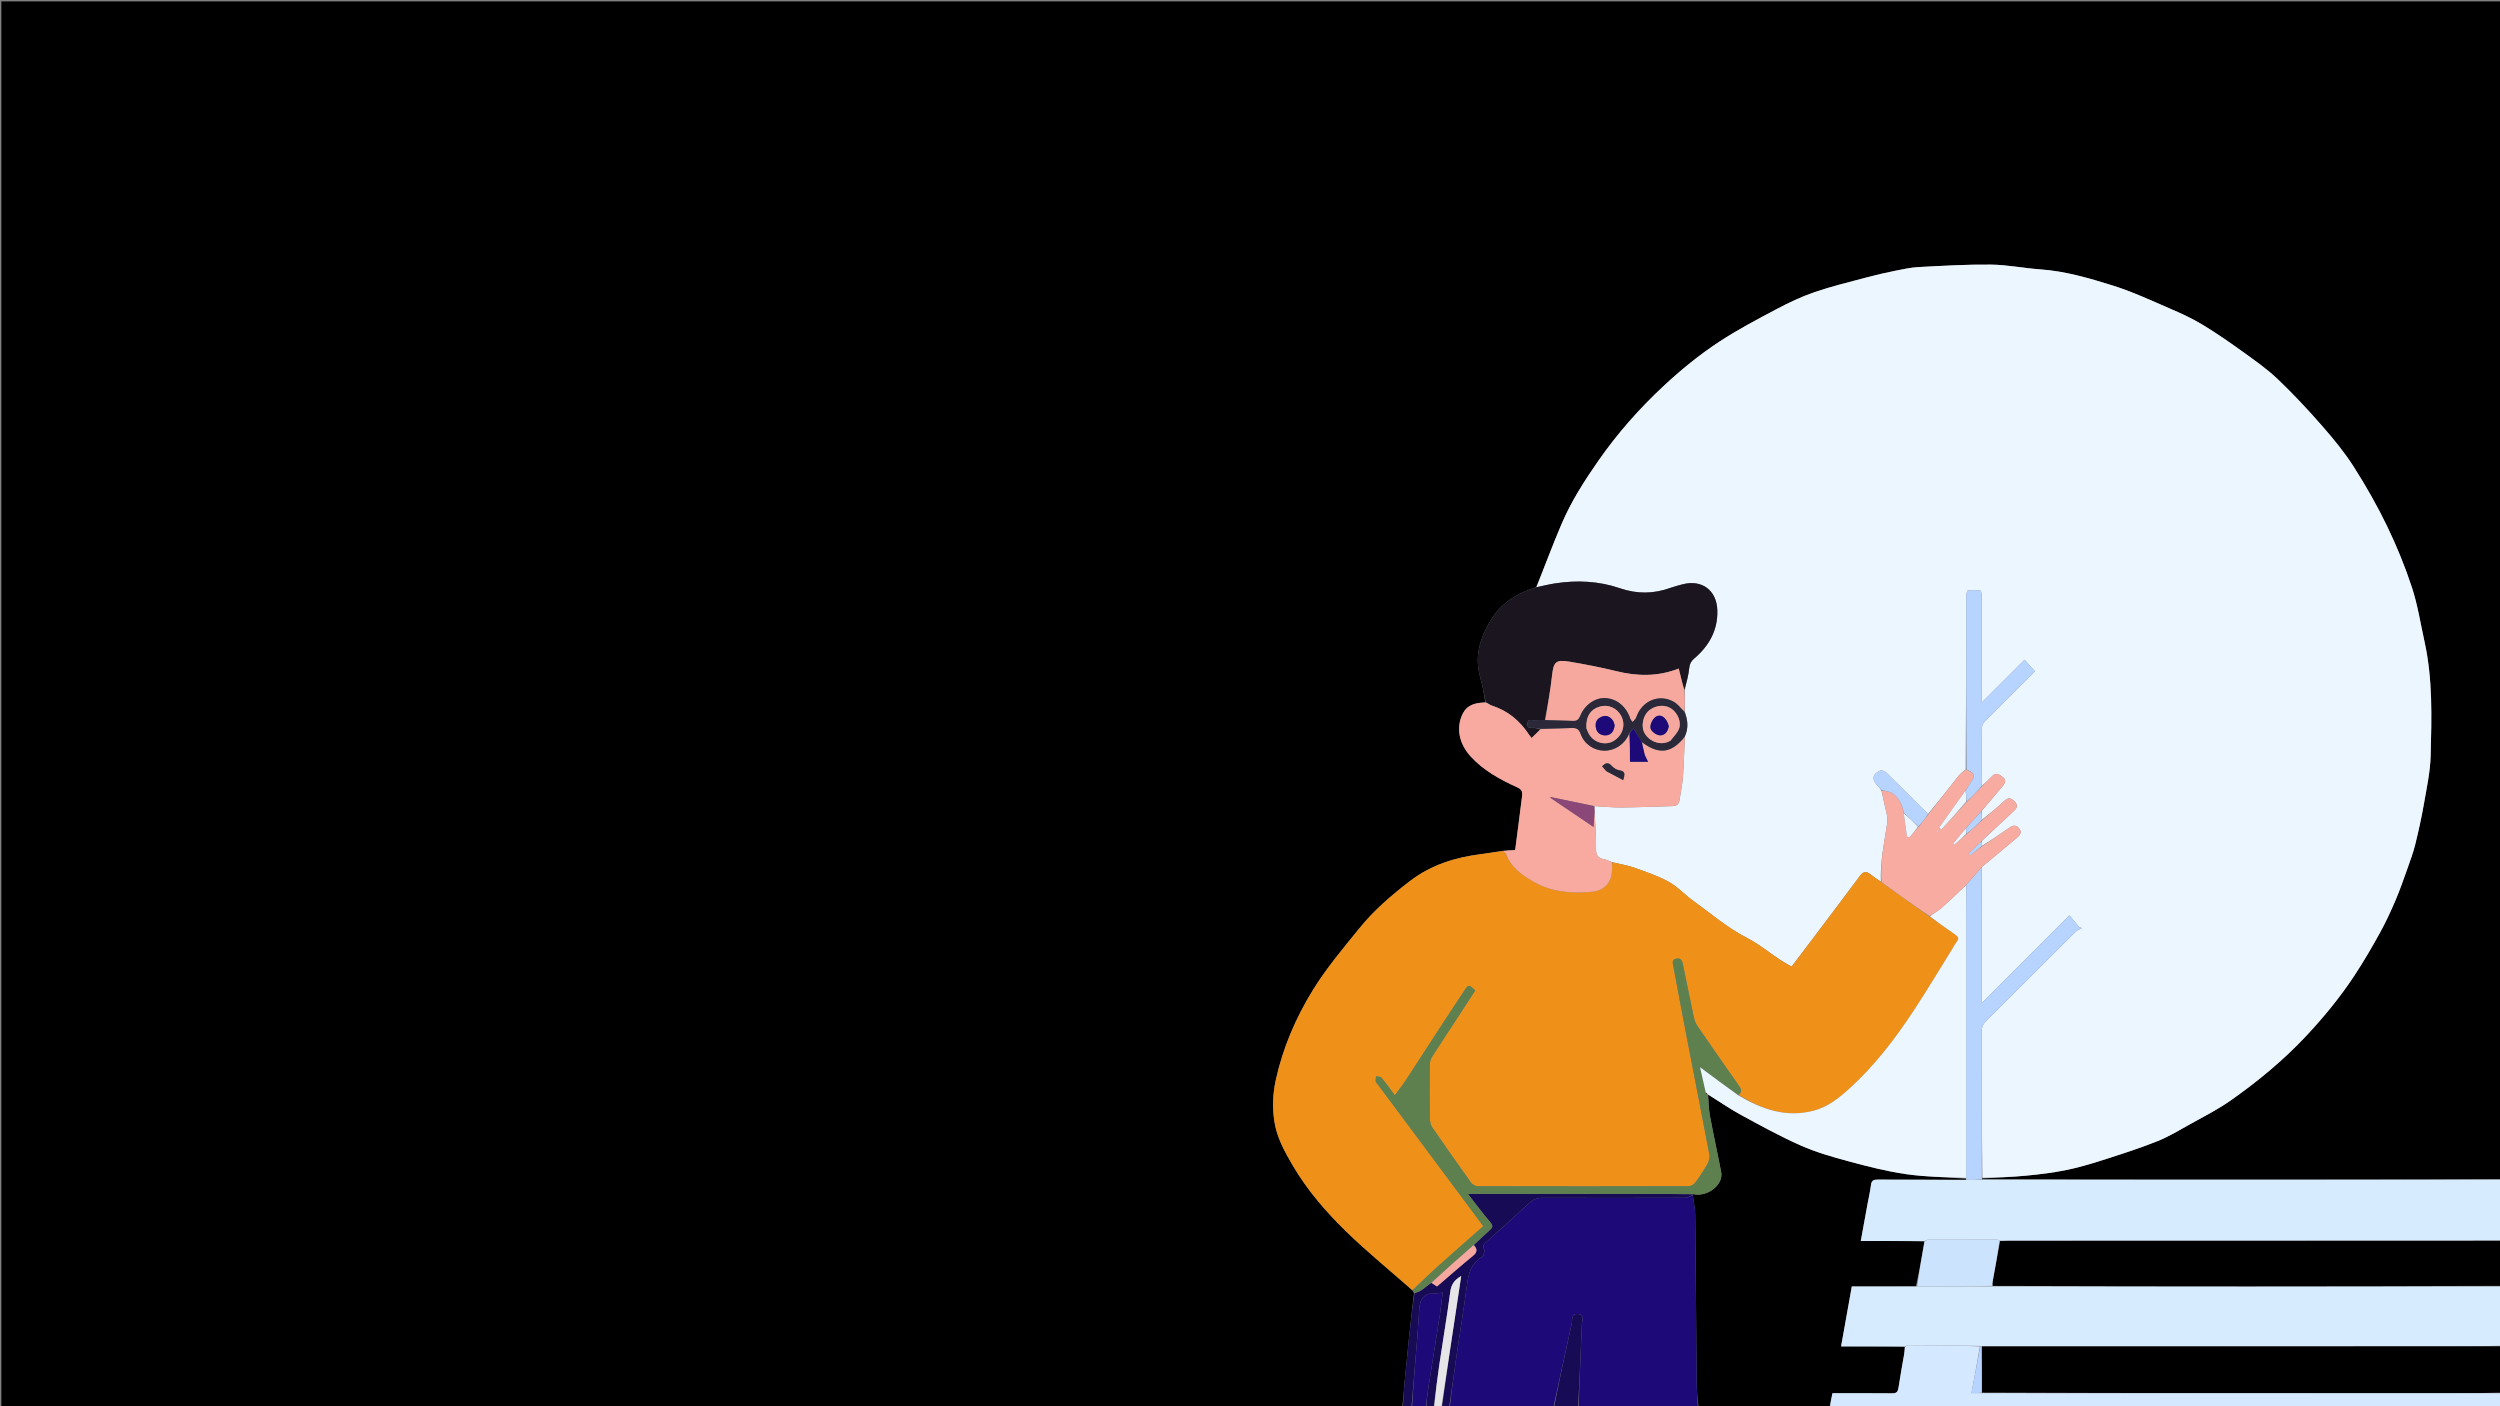 <svg version="1.1" id="Layer_1" xmlns="http://www.w3.org/2000/svg" xmlns:xlink="http://www.w3.org/1999/xlink" x="0px" y="0px"
	 width="100%" viewBox="0 0 1920 1080" enable-background="new 0 0 1920 1080" xml:space="preserve">
<rect x="0" y="0" width="1920" height="1080" fill="#808080" stroke="none"/>
<path fill="#000000" opacity="1" stroke="none" 
	d="
M1077,1081 
	C718.362,1081 359.724,1081 1.043,1081 
	C1.043,721.058 1.043,361.116 1.043,1.087 
	C640.891,1.087 1280.781,1.087 1921,1.087 
	C1921,302.366 1921,603.732 1920.531,905.549 
	C1848.07,906 1776.078,906.008 1704.086,905.997 
	C1643.426,905.989 1582.767,905.959 1522.064,905.726 
	C1522.022,905.514 1522.049,905.082 1522.513,905.044 
	C1533.976,904.337 1545.004,903.967 1555.965,902.913 
	C1566.146,901.935 1576.356,900.72 1586.369,898.7 
	C1595.935,896.771 1605.367,893.991 1614.674,891.012 
	C1628.813,886.487 1642.995,881.97 1656.771,876.478 
	C1665.777,872.887 1674.19,867.74 1682.704,862.995 
	C1692.905,857.311 1703.412,851.997 1712.934,845.31 
	C1733.959,830.544 1753.715,814.25 1771.367,795.374 
	C1784.899,780.905 1797.358,765.683 1808.219,749.193 
	C1815.18,738.623 1821.57,727.648 1827.695,716.567 
	C1832.173,708.465 1836.093,700.018 1839.728,691.498 
	C1843.237,683.271 1846.153,674.785 1849.158,666.352 
	C1851.251,660.476 1853.424,654.588 1854.907,648.544 
	C1857.401,638.388 1859.698,628.16 1861.482,617.859 
	C1863.641,605.387 1866.416,592.839 1866.739,580.268 
	C1867.493,550.969 1868.41,521.55 1861.992,492.599 
	C1858.928,478.779 1856.784,464.648 1852.394,451.257 
	C1847.125,435.19 1840.675,419.391 1833.317,404.161 
	C1825.749,388.493 1817.094,373.253 1807.738,358.576 
	C1800.669,347.488 1792.211,337.176 1783.532,327.252 
	C1772.673,314.836 1761.389,302.717 1749.46,291.339 
	C1741.276,283.533 1731.875,276.935 1722.661,270.293 
	C1712.477,262.951 1702.129,255.772 1691.391,249.286 
	C1683.511,244.525 1675.039,240.644 1666.561,236.996 
	C1652.036,230.746 1637.615,223.976 1622.571,219.279 
	C1604.485,213.632 1586.191,208.241 1567.024,206.89 
	C1554.332,205.996 1541.707,203.371 1529.032,203.226 
	C1510.543,203.014 1492.026,204.148 1473.541,205.106 
	C1467.428,205.423 1461.341,206.783 1455.31,208.006 
	C1448.061,209.476 1440.834,211.115 1433.69,213.026 
	C1420.228,216.628 1406.635,219.901 1393.474,224.41 
	C1383.396,227.862 1373.638,232.516 1364.201,237.51 
	C1349.346,245.371 1334.407,253.244 1320.379,262.448 
	C1305.091,272.479 1290.915,284.063 1277.441,296.634 
	C1258.894,313.936 1242.317,332.715 1227.814,353.472 
	C1216.949,369.023 1206.748,384.964 1199.288,402.418 
	C1192.444,418.43 1186.41,434.789 1179.652,451.035 
	C1165.216,455.593 1153.184,462.911 1145.226,475.836 
	C1136.829,489.475 1132.149,503.762 1136.767,519.968 
	C1138.562,526.265 1139.65,532.764 1140.832,539.517 
	C1133.134,539.668 1126.548,541.204 1123.054,548.81 
	C1118.168,559.449 1120.727,571.391 1129.442,580.928 
	C1139.42,591.846 1152.164,598.746 1165.327,604.73 
	C1169.115,606.452 1169.316,608.496 1168.962,611.387 
	C1167.281,625.133 1165.457,638.861 1163.652,652.833 
	C1160.402,653.005 1157.114,653.178 1153.481,653.478 
	C1147.83,654.41 1142.538,655.324 1137.216,656.002 
	C1117.403,658.527 1098.979,664.297 1082.784,676.694 
	C1068.542,687.596 1055.045,699.258 1043.795,713.173 
	C1031.51,728.368 1018.768,743.435 1008.529,759.984 
	C995.273,781.408 985.261,804.603 979.79,829.514 
	C977.47,840.08 977.111,850.628 978.703,861.176 
	C980.577,873.589 986.602,884.468 992.857,895.126 
	C1004.173,914.41 1018.77,931.207 1034.708,946.611 
	C1050.672,962.042 1067.935,976.129 1084.802,991.084 
	C1085.359,991.885 1085.743,992.407 1085.946,993.3 
	C1084.512,1005.266 1083.229,1016.859 1082.014,1028.459 
	C1081.02,1037.947 1080.076,1047.44 1079.168,1056.937 
	C1078.402,1064.953 1077.72,1072.979 1077,1081 
z"/>
<path fill="#000000" opacity="1" stroke="none" 
	d="
M1405,1081 
	C1371.646,1081 1338.292,1081 1304.469,1080.546 
	C1303.667,1073.977 1303.096,1067.865 1303.038,1061.748 
	C1302.633,1018.817 1302.394,975.885 1301.917,932.956 
	C1301.862,927.946 1300.678,922.949 1300.019,917.745 
	C1300.021,917.545 1300.031,917.143 1300.437,917.091 
	C1311.295,919.577 1323.689,909.839 1321.877,900.273 
	C1319.167,885.966 1315.978,871.749 1313.317,857.433 
	C1312.283,851.873 1312.133,846.15 1311.904,840.653 
	C1320.367,845.921 1328.27,851.472 1336.697,856.058 
	C1351.862,864.311 1367.028,872.692 1382.791,879.671 
	C1394.564,884.882 1407.132,888.505 1419.608,891.866 
	C1434.183,895.793 1448.909,899.593 1463.816,901.74 
	C1479.039,903.933 1494.56,904.056 1509.969,905.29 
	C1509.988,905.496 1509.952,905.907 1509.488,905.95 
	C1486.732,905.995 1464.439,906.049 1442.147,905.94 
	C1439.034,905.925 1437.344,906.555 1436.923,910.01 
	C1436.341,914.795 1435.205,919.511 1434.335,924.262 
	C1432.627,933.585 1430.939,942.912 1429.092,953.067 
	C1446.144,953.067 1462.059,953.067 1477.985,953.493 
	C1475.958,965.264 1473.921,976.609 1471.422,987.975 
	C1454.676,987.996 1438.391,987.996 1422.195,987.996 
	C1419.411,1003.554 1416.718,1018.605 1413.956,1034.043 
	C1430.596,1034.043 1446.744,1034.043 1462.946,1034.474 
	C1462.79,1036.68 1462.657,1038.467 1462.36,1040.226 
	C1460.934,1048.671 1459.324,1057.087 1458.082,1065.558 
	C1457.628,1068.65 1456.752,1070.106 1453.281,1070.069 
	C1437.996,1069.903 1422.708,1069.997 1407.33,1069.997 
	C1406.518,1073.835 1405.759,1077.417 1405,1081 
z"/>
<path fill="#1D0A78" opacity="1" stroke="none" 
	d="
M1300.017,917.946 
	C1300.678,922.949 1301.862,927.946 1301.917,932.956 
	C1302.394,975.885 1302.633,1018.817 1303.038,1061.748 
	C1303.096,1067.865 1303.667,1073.977 1304,1080.546 
	C1273.646,1081 1243.292,1081 1212.468,1080.533 
	C1213.002,1059.04 1214.099,1038.017 1214.897,1016.983 
	C1215.003,1014.193 1217.097,1009.48 1211.663,1009.145 
	C1206.522,1008.828 1207.725,1013.727 1207.096,1016.516 
	C1202.255,1037.978 1197.667,1059.498 1193,1081 
	C1166.646,1081 1140.292,1081 1113.466,1080.558 
	C1115.164,1065.075 1117.297,1050.028 1119.513,1034.994 
	C1121.634,1020.611 1124.021,1006.265 1125.949,991.857 
	C1127.312,981.666 1127.982,971.345 1138.191,965.304 
	C1138.606,965.059 1139.113,964.653 1139.207,964.238 
	C1139.561,962.683 1140.466,960.726 1139.875,959.589 
	C1138.576,957.088 1139.233,955.862 1141.169,954.14 
	C1152.323,944.22 1163.43,934.242 1174.331,924.045 
	C1177.35,921.221 1180.384,919.928 1184.522,919.941 
	C1220.973,920.058 1257.424,920.042 1293.874,919.921 
	C1295.924,919.914 1297.97,918.634 1300.017,917.946 
z"/>
<path fill="#D7EBFF" opacity="1" stroke="none" 
	d="
M1462.893,1034.043 
	C1446.744,1034.043 1430.596,1034.043 1413.956,1034.043 
	C1416.718,1018.605 1419.411,1003.554 1422.195,987.996 
	C1438.391,987.996 1454.676,987.996 1471.898,987.989 
	C1491.929,987.972 1511.023,987.963 1530.578,987.975 
	C1661.026,987.998 1791.013,987.999 1921,988 
	C1921,1003.021 1921,1018.042 1920.531,1033.531 
	C1903.398,1034 1886.733,1033.998 1870.069,1034 
	C1754.083,1034.016 1638.096,1034.032 1521.832,1034.019 
	C1521.367,1033.976 1521.181,1033.963 1520.687,1033.67 
	C1502.151,1033.28 1483.922,1033.155 1465.692,1033.103 
	C1464.76,1033.1 1463.826,1033.715 1462.893,1034.043 
z"/>
<path fill="#D7EBFF" opacity="1" stroke="none" 
	d="
M1477.974,953.067 
	C1462.059,953.067 1446.144,953.067 1429.092,953.067 
	C1430.939,942.912 1432.627,933.585 1434.335,924.262 
	C1435.205,919.511 1436.341,914.795 1436.923,910.01 
	C1437.344,906.555 1439.034,905.925 1442.147,905.94 
	C1464.439,906.049 1486.732,905.995 1509.767,906.255 
	C1514.376,906.324 1518.242,906.131 1522.107,905.938 
	C1582.767,905.959 1643.426,905.989 1704.086,905.997 
	C1776.078,906.008 1848.07,906 1920.531,906 
	C1921,921.021 1921,936.042 1920.8,951.598 
	C1920.343,952.272 1920.148,952.471 1919.553,952.815 
	C1793.568,952.905 1668.046,952.909 1542.524,952.924 
	C1540.364,952.924 1538.203,953.045 1535.754,952.799 
	C1534.83,952.331 1534.194,952.034 1533.557,952.033 
	C1516.082,952.004 1498.607,951.986 1481.132,952.046 
	C1480.078,952.049 1479.026,952.711 1477.974,953.067 
z"/>
<path fill="#000000" opacity="1" stroke="none" 
	d="
M1522.11,1034.049 
	C1638.096,1034.032 1754.083,1034.016 1870.069,1034 
	C1886.733,1033.998 1903.398,1034 1920.531,1034 
	C1921,1045.688 1921,1057.375 1920.531,1069.53 
	C1903.065,1069.997 1886.067,1069.999 1869.069,1069.997 
	C1753.416,1069.981 1637.763,1069.964 1522.06,1069.485 
	C1522.043,1057.364 1522.077,1045.707 1522.11,1034.049 
z"/>
<path fill="#000000" opacity="1" stroke="none" 
	d="
M1536.043,953.109 
	C1538.203,953.045 1540.364,952.924 1542.524,952.924 
	C1668.046,952.909 1793.568,952.905 1919.792,952.908 
	C1920.662,952.945 1920.831,952.973 1921,953 
	C1921,964.354 1921,975.708 1921,987.531 
	C1791.013,987.999 1661.026,987.998 1530.525,987.562 
	C1530.118,986.17 1530.167,985.203 1530.34,984.257 
	C1532.23,973.873 1534.139,963.491 1536.043,953.109 
z"/>
<path fill="#D4E9FF" opacity="1" stroke="none" 
	d="
M1522.111,1069.948 
	C1637.763,1069.964 1753.416,1069.981 1869.069,1069.997 
	C1886.067,1069.999 1903.065,1069.997 1920.531,1069.999 
	C1921,1073.664 1921,1077.327 1921,1080.995 
	C1749.312,1081 1577.625,1081 1405.469,1081 
	C1405.759,1077.417 1406.518,1073.835 1407.33,1069.997 
	C1422.708,1069.997 1437.996,1069.903 1453.281,1070.069 
	C1456.752,1070.106 1457.628,1068.65 1458.082,1065.558 
	C1459.324,1057.087 1460.934,1048.671 1462.36,1040.226 
	C1462.657,1038.467 1462.79,1036.68 1462.946,1034.474 
	C1463.826,1033.715 1464.76,1033.1 1465.692,1033.103 
	C1483.922,1033.155 1502.151,1033.28 1520.533,1034.041 
	C1518.517,1046.256 1516.349,1057.82 1514.074,1069.948 
	C1517.217,1069.948 1519.664,1069.948 1522.111,1069.948 
z"/>
<path fill="#180B55" opacity="1" stroke="none" 
	d="
M1300.019,917.745 
	C1297.97,918.634 1295.924,919.914 1293.874,919.921 
	C1257.424,920.042 1220.973,920.058 1184.522,919.941 
	C1180.384,919.928 1177.35,921.221 1174.331,924.045 
	C1163.43,934.242 1152.323,944.22 1141.169,954.14 
	C1139.233,955.862 1138.576,957.088 1139.875,959.589 
	C1140.466,960.726 1139.561,962.683 1139.207,964.238 
	C1139.113,964.653 1138.606,965.059 1138.191,965.304 
	C1127.982,971.345 1127.312,981.666 1125.949,991.857 
	C1124.021,1006.265 1121.634,1020.611 1119.513,1034.994 
	C1117.297,1050.028 1115.164,1065.075 1112.997,1080.558 
	C1111.286,1081 1109.571,1081 1107.434,1080.583 
	C1112.045,1046.963 1117.08,1013.76 1122.199,980 
	C1116.732,983 1114.522,986.699 1113.791,992.219 
	C1111.325,1010.845 1108.154,1029.376 1105.409,1047.967 
	C1103.786,1058.955 1102.46,1069.988 1101,1081 
	C1099.286,1081 1097.571,1081 1095.428,1080.57 
	C1095.674,1075.225 1096.267,1070.297 1097.035,1065.397 
	C1099.929,1046.932 1102.928,1028.483 1105.782,1010.012 
	C1106.673,1004.241 1107.232,998.419 1107.924,992.766 
	C1105.253,993.067 1103.239,993.311 1101.221,993.516 
	C1099.505,993.69 1097.542,993.337 1096.109,994.056 
	C1091.175,996.528 1090.262,1001.182 1089.963,1006.219 
	C1089.404,1015.646 1088.645,1025.062 1087.882,1034.476 
	C1086.625,1049.987 1085.298,1065.492 1084,1081 
	C1081.958,1081 1079.917,1081 1077.438,1081 
	C1077.72,1072.979 1078.402,1064.953 1079.168,1056.937 
	C1080.076,1047.44 1081.02,1037.947 1082.014,1028.459 
	C1083.229,1016.859 1084.512,1005.266 1086.316,993.319 
	C1088.476,992.278 1090.244,991.82 1091.658,990.846 
	C1094.246,989.064 1096.625,986.978 1099.347,985.222 
	C1100.944,986.289 1102.286,987.154 1103.608,988.005 
	C1112.962,979.994 1121.949,972.052 1131.233,964.474 
	C1134.703,961.642 1134.693,959.275 1132.07,955.98 
	C1136.253,951.948 1140.248,948.196 1144.323,944.532 
	C1146.681,942.412 1146.532,940.983 1144.313,938.427 
	C1138.608,931.855 1133.477,924.785 1127.332,916.909 
	C1130.424,916.909 1132.032,916.909 1133.639,916.909 
	C1179.779,916.909 1225.919,916.896 1272.059,916.919 
	C1281.383,916.924 1290.707,917.065 1300.031,917.143 
	C1300.031,917.143 1300.021,917.545 1300.019,917.745 
z"/>
<path fill="#1D0A78" opacity="1" stroke="none" 
	d="
M1084.458,1081 
	C1085.298,1065.492 1086.625,1049.987 1087.882,1034.476 
	C1088.645,1025.062 1089.404,1015.646 1089.963,1006.219 
	C1090.262,1001.182 1091.175,996.528 1096.109,994.056 
	C1097.542,993.337 1099.505,993.69 1101.221,993.516 
	C1103.239,993.311 1105.253,993.067 1107.924,992.766 
	C1107.232,998.419 1106.673,1004.241 1105.782,1010.012 
	C1102.928,1028.483 1099.929,1046.932 1097.035,1065.397 
	C1096.267,1070.297 1095.674,1075.225 1095,1080.57 
	C1091.639,1081 1088.277,1081 1084.458,1081 
z"/>
<path fill="#180B55" opacity="1" stroke="none" 
	d="
M1193.468,1081 
	C1197.667,1059.498 1202.255,1037.978 1207.096,1016.516 
	C1207.725,1013.727 1206.522,1008.828 1211.663,1009.145 
	C1217.097,1009.48 1215.003,1014.193 1214.897,1016.983 
	C1214.099,1038.017 1213.002,1059.04 1211.999,1080.533 
	C1205.979,1081 1199.958,1081 1193.468,1081 
z"/>
<path fill="#E6E6E9" opacity="1" stroke="none" 
	d="
M1101.428,1081 
	C1102.46,1069.988 1103.786,1058.955 1105.409,1047.967 
	C1108.154,1029.376 1111.325,1010.845 1113.791,992.219 
	C1114.522,986.699 1116.732,983 1122.199,980 
	C1117.08,1013.76 1112.045,1046.963 1107.005,1080.583 
	C1105.286,1081 1103.571,1081 1101.428,1081 
z"/>
<path fill="#D2E5F9" opacity="1" stroke="none" 
	d="
M1921,952.75 
	C1920.831,952.973 1920.662,952.945 1920.255,952.824 
	C1920.148,952.471 1920.343,952.272 1920.8,952.067 
	C1921,952 1921,952.5 1921,952.75 
z"/>
<path fill="#ECF6FF" opacity="1" stroke="none" 
	d="
M1180.019,450.995 
	C1186.41,434.789 1192.444,418.43 1199.288,402.418 
	C1206.748,384.964 1216.949,369.023 1227.814,353.472 
	C1242.317,332.715 1258.894,313.936 1277.441,296.634 
	C1290.915,284.063 1305.091,272.479 1320.379,262.448 
	C1334.407,253.244 1349.346,245.371 1364.201,237.51 
	C1373.638,232.516 1383.396,227.862 1393.474,224.41 
	C1406.635,219.901 1420.228,216.628 1433.69,213.026 
	C1440.834,211.115 1448.061,209.476 1455.31,208.006 
	C1461.341,206.783 1467.428,205.423 1473.541,205.106 
	C1492.026,204.148 1510.543,203.014 1529.032,203.226 
	C1541.707,203.371 1554.332,205.996 1567.024,206.89 
	C1586.191,208.241 1604.485,213.632 1622.571,219.279 
	C1637.615,223.976 1652.036,230.746 1666.561,236.996 
	C1675.039,240.644 1683.511,244.525 1691.391,249.286 
	C1702.129,255.772 1712.477,262.951 1722.661,270.293 
	C1731.875,276.935 1741.276,283.533 1749.46,291.339 
	C1761.389,302.717 1772.673,314.836 1783.532,327.252 
	C1792.211,337.176 1800.669,347.488 1807.738,358.576 
	C1817.094,373.253 1825.749,388.493 1833.317,404.161 
	C1840.675,419.391 1847.125,435.19 1852.394,451.257 
	C1856.784,464.648 1858.928,478.779 1861.992,492.599 
	C1868.41,521.55 1867.493,550.969 1866.739,580.268 
	C1866.416,592.839 1863.641,605.387 1861.482,617.859 
	C1859.698,628.16 1857.401,638.388 1854.907,648.544 
	C1853.424,654.588 1851.251,660.476 1849.158,666.352 
	C1846.153,674.785 1843.237,683.271 1839.728,691.498 
	C1836.093,700.018 1832.173,708.465 1827.695,716.567 
	C1821.57,727.648 1815.18,738.623 1808.219,749.193 
	C1797.358,765.683 1784.899,780.905 1771.367,795.374 
	C1753.715,814.25 1733.959,830.544 1712.934,845.31 
	C1703.412,851.997 1692.905,857.311 1682.704,862.995 
	C1674.19,867.74 1665.777,872.887 1656.771,876.478 
	C1642.995,881.97 1628.813,886.487 1614.674,891.012 
	C1605.367,893.991 1595.935,896.771 1586.369,898.7 
	C1576.356,900.72 1566.146,901.935 1555.965,902.913 
	C1545.004,903.967 1533.976,904.337 1522.497,904.571 
	C1522.011,866.83 1522.051,829.523 1521.926,792.217 
	C1521.914,788.722 1523.097,786.354 1525.502,783.964 
	C1548.421,761.189 1571.223,738.297 1594.133,715.514 
	C1595.39,714.263 1597.31,713.679 1598.921,712.784 
	C1598.2,712.513 1597.479,712.241 1596.758,711.97 
	C1594.569,709.314 1592.38,706.658 1589.323,702.948 
	C1566.746,725.545 1544.517,747.793 1522.005,770.325 
	C1522.005,735.292 1522.005,700.657 1522.19,665.746 
	C1531.199,658.19 1540.089,650.988 1548.799,643.575 
	C1551.009,641.694 1553.464,639.359 1550.509,636.01 
	C1547.591,632.703 1545.019,634.354 1542.245,636.297 
	C1535.58,640.964 1528.827,645.505 1522.072,649.69 
	C1522.021,648.191 1522.008,647.1 1522.15,645.712 
	C1530.425,637.871 1538.527,630.308 1546.675,622.795 
	C1549.117,620.544 1549.988,618.353 1547.322,615.621 
	C1544.756,612.992 1542.512,612.099 1539.331,615.077 
	C1533.784,620.27 1527.875,625.076 1522.075,629.602 
	C1522.002,627.083 1521.97,625.005 1522.092,622.632 
	C1527.583,616.042 1532.913,609.742 1538.263,603.459 
	C1540.095,601.306 1540.923,599.018 1538.345,597.006 
	C1535.923,595.115 1533.304,592.761 1530.123,595.924 
	C1527.441,598.59 1524.785,601.281 1522.078,603.498 
	C1522.026,588.537 1521.963,574.039 1522.071,559.541 
	C1522.083,557.919 1522.602,555.845 1523.674,554.758 
	C1535.493,542.777 1547.471,530.954 1559.394,519.076 
	C1560.654,517.821 1561.836,516.488 1562.757,515.508 
	C1560.011,512.454 1557.611,509.784 1554.846,506.708 
	C1544.037,517.504 1533.441,528.087 1522,539.514 
	C1522,536.154 1522,534.328 1522,532.502 
	C1522,507.672 1522.017,482.841 1521.958,458.011 
	C1521.954,456.446 1521.518,453.597 1520.997,453.529 
	C1517.744,453.101 1514.356,452.984 1511.147,453.539 
	C1510.478,453.654 1510.054,457.017 1510.05,458.884 
	C1509.974,502.879 1509.971,546.874 1509.62,590.953 
	C1507.601,592.601 1505.689,593.982 1504.273,595.758 
	C1496.513,605.495 1488.875,615.33 1480.874,624.977 
	C1479.223,623.572 1477.859,622.352 1476.566,621.062 
	C1467.379,611.896 1458.26,602.661 1448.964,593.606 
	C1447.784,592.456 1445.253,591.223 1444.123,591.736 
	C1437.807,594.603 1437.286,598.662 1442.131,603.613 
	C1443.168,604.673 1444.066,605.87 1445.019,607.417 
	C1445.614,610.377 1446.333,612.903 1446.798,615.474 
	C1447.817,621.111 1450.201,627.004 1449.364,632.377 
	C1447.045,647.249 1443.907,661.967 1444.496,677.051 
	C1441.589,675.123 1438.907,673.419 1436.451,671.434 
	C1433.103,668.729 1430.919,669.321 1428.328,672.809 
	C1413.432,692.866 1398.316,712.759 1383.267,732.703 
	C1380.793,735.982 1378.282,739.235 1375.928,742.316 
	C1363.419,735.894 1353.75,726.465 1341.56,720.225 
	C1326.778,712.658 1313.81,701.501 1300.225,691.665 
	C1293.833,687.037 1288.349,680.925 1281.522,677.183 
	C1273.123,672.578 1263.853,669.46 1254.764,666.252 
	C1249.423,664.367 1243.703,663.556 1237.841,662.037 
	C1235.675,661.157 1233.868,660.28 1231.962,659.893 
	C1227.708,659.03 1225.687,657.27 1225.773,652.265 
	C1225.939,642.541 1225.075,632.799 1224.629,622.724 
	C1224.569,621.276 1224.519,620.17 1224.857,619.111 
	C1232.032,619.512 1238.823,620.213 1245.606,620.145 
	C1258.661,620.014 1271.711,619.419 1284.764,619.079 
	C1288.363,618.985 1289.582,616.903 1290.011,613.705 
	C1290.78,607.971 1292.097,602.287 1292.514,596.533 
	C1293.254,586.356 1293.49,576.143 1293.981,565.557 
	C1296.877,559.088 1296.264,553.026 1293.987,546.52 
	C1293.987,540.844 1293.927,535.621 1293.949,530.002 
	C1295.188,524.113 1296.782,518.663 1297.336,513.109 
	C1297.664,509.814 1298.737,507.807 1301.203,505.708 
	C1312.498,496.098 1319.323,484.112 1318.92,468.899 
	C1318.505,453.199 1306.91,444.744 1291.835,448.852 
	C1288.799,449.679 1285.736,450.457 1282.78,451.52 
	C1269.964,456.127 1257.302,456.287 1244.275,451.819 
	C1227.967,446.224 1211.088,445.422 1194.081,448.077 
	C1189.357,448.815 1184.704,450.01 1180.019,450.995 
z"/>
<path fill="#EF9119" opacity="1" stroke="none" 
	d="
M1238.154,662.262 
	C1243.703,663.556 1249.423,664.367 1254.764,666.252 
	C1263.853,669.46 1273.123,672.578 1281.522,677.183 
	C1288.349,680.925 1293.833,687.037 1300.225,691.665 
	C1313.81,701.501 1326.778,712.658 1341.56,720.225 
	C1353.75,726.465 1363.419,735.894 1375.928,742.316 
	C1378.282,739.235 1380.793,735.982 1383.267,732.703 
	C1398.316,712.759 1413.432,692.866 1428.328,672.809 
	C1430.919,669.321 1433.103,668.729 1436.451,671.434 
	C1438.907,673.419 1441.589,675.123 1444.663,677.352 
	C1457.307,686.435 1469.458,695.117 1481.893,704.025 
	C1487.901,708.216 1493.622,712.185 1499.349,716.145 
	C1505.12,720.136 1505.149,720.307 1501.114,725.652 
	C1500.725,726.168 1500.547,726.837 1500.201,727.393 
	C1490.155,743.539 1480.408,759.882 1469.972,775.773 
	C1455.45,797.883 1439.421,818.868 1419.655,836.644 
	C1411.851,843.662 1403.509,850.196 1393.045,852.967 
	C1371.807,858.591 1353.013,851.972 1335.414,840.915 
	C1338.285,838.491 1337.245,836.368 1335.683,834.131 
	C1325.007,818.841 1314.322,803.558 1303.772,788.183 
	C1302.417,786.209 1301.435,783.798 1300.93,781.449 
	C1298.069,768.145 1295.409,754.797 1292.674,741.466 
	C1292.087,738.605 1291.456,735.498 1287.534,736.192 
	C1283.451,736.914 1284.79,740.27 1285.229,742.648 
	C1288.907,762.576 1292.691,782.484 1296.528,802.382 
	C1301.933,830.418 1307.469,858.429 1312.749,886.488 
	C1313.167,888.709 1312.612,891.547 1311.503,893.536 
	C1308.671,898.614 1305.447,903.505 1301.99,908.182 
	C1300.917,909.633 1298.593,910.981 1296.838,910.986 
	C1242.856,911.134 1188.873,911.136 1134.891,910.993 
	C1133.136,910.988 1130.771,909.667 1129.728,908.215 
	C1119.726,894.288 1109.888,880.24 1100.18,866.106 
	C1098.957,864.326 1098.195,861.852 1098.169,859.688 
	C1097.994,845.528 1098.02,831.364 1098.153,817.203 
	C1098.171,815.353 1098.787,813.263 1099.784,811.705 
	C1107.181,800.148 1114.75,788.701 1122.254,777.212 
	C1125.857,771.695 1129.437,766.161 1132.972,760.72 
	C1128.166,755.985 1127.789,755.977 1124.614,760.755 
	C1119.326,768.713 1114.056,776.684 1108.841,784.69 
	C1099.132,799.598 1089.512,814.563 1079.757,829.439 
	C1077.193,833.349 1074.269,837.024 1071.234,841.186 
	C1067.648,836.39 1064.494,831.902 1060.993,827.702 
	C1060.234,826.791 1058.231,826.917 1056.802,826.565 
	C1056.695,827.936 1056.342,829.35 1056.568,830.664 
	C1056.717,831.536 1057.702,832.261 1058.298,833.063 
	C1079.578,861.638 1100.859,890.212 1122.133,918.792 
	C1127.756,926.346 1133.355,933.919 1139.139,941.716 
	C1127.367,952.11 1115.964,962.067 1104.694,972.172 
	C1097.899,978.264 1091.31,984.586 1084.629,990.804 
	C1067.935,976.129 1050.672,962.042 1034.708,946.611 
	C1018.77,931.207 1004.173,914.41 992.857,895.126 
	C986.602,884.468 980.577,873.589 978.703,861.176 
	C977.111,850.628 977.47,840.08 979.79,829.514 
	C985.261,804.603 995.273,781.408 1008.529,759.984 
	C1018.768,743.435 1031.51,728.368 1043.795,713.173 
	C1055.045,699.258 1068.542,687.596 1082.784,676.694 
	C1098.979,664.297 1117.403,658.527 1137.216,656.002 
	C1142.538,655.324 1147.83,654.41 1153.774,653.666 
	C1155.164,654.326 1156.346,654.781 1156.602,655.546 
	C1160.017,665.737 1168.358,671.557 1176.751,676.588 
	C1190.627,684.906 1206.255,686.344 1222.109,684.931 
	C1232.255,684.028 1237.862,677.731 1238.072,667.741 
	C1238.11,665.915 1238.127,664.088 1238.154,662.262 
z"/>
<path fill="#1A151F" opacity="1" stroke="none" 
	d="
M1179.652,451.035 
	C1184.704,450.01 1189.357,448.815 1194.081,448.077 
	C1211.088,445.422 1227.967,446.224 1244.275,451.819 
	C1257.302,456.287 1269.964,456.127 1282.78,451.52 
	C1285.736,450.457 1288.799,449.679 1291.835,448.852 
	C1306.91,444.744 1318.505,453.199 1318.92,468.899 
	C1319.323,484.112 1312.498,496.098 1301.203,505.708 
	C1298.737,507.807 1297.664,509.814 1297.336,513.109 
	C1296.782,518.663 1295.188,524.113 1293.617,529.776 
	C1291.913,524.53 1290.624,519.116 1289.274,513.449 
	C1273.029,519.804 1257.282,519.371 1241.23,515.426 
	C1229.166,512.462 1216.93,510.097 1204.672,508.061 
	C1194.84,506.427 1193.089,508.676 1192.01,518.575 
	C1190.755,530.099 1188.615,541.527 1186.402,552.996 
	C1183.476,553.004 1180.991,552.844 1178.541,553.073 
	C1176.421,553.271 1173.176,551.635 1173.031,555.878 
	C1172.886,560.118 1176.079,558.674 1178.263,559.01 
	C1179.831,559.251 1181.383,559.6 1182.816,560.217 
	C1180.621,562.551 1178.553,564.569 1176.277,566.79 
	C1175.343,565.619 1174.909,565.157 1174.569,564.636 
	C1167.566,553.895 1158.359,545.976 1145.982,541.978 
	C1144.223,541.41 1142.695,540.125 1141.06,539.171 
	C1139.65,532.764 1138.562,526.265 1136.767,519.968 
	C1132.149,503.762 1136.829,489.475 1145.226,475.836 
	C1153.184,462.911 1165.216,455.593 1179.652,451.035 
z"/>
<path fill="#F8AAA0" opacity="1" stroke="none" 
	d="
M1140.832,539.517 
	C1142.695,540.125 1144.223,541.41 1145.982,541.978 
	C1158.359,545.976 1167.566,553.895 1174.569,564.636 
	C1174.909,565.157 1175.343,565.619 1176.277,566.79 
	C1178.553,564.569 1180.621,562.551 1183.207,560.068 
	C1191.498,559.461 1199.276,559.458 1207.04,559.112 
	C1210.648,558.951 1212.58,559.873 1213.913,563.613 
	C1216.754,571.581 1224.178,576.468 1232.135,576.512 
	C1240.351,576.558 1247.67,571.579 1251.412,563.888 
	C1251.818,571.019 1251.818,577.938 1251.818,585.074 
	C1255.842,585.074 1260.327,585.074 1265.734,585.074 
	C1264.491,582.416 1263.503,580.878 1263.043,579.196 
	C1262.2,576.111 1261.669,572.941 1261.145,570.128 
	C1273.986,579.88 1283.956,578.505 1293.938,565.945 
	C1293.49,576.143 1293.254,586.356 1292.514,596.533 
	C1292.097,602.287 1290.78,607.971 1290.011,613.705 
	C1289.582,616.903 1288.363,618.985 1284.764,619.079 
	C1271.711,619.419 1258.661,620.014 1245.606,620.145 
	C1238.823,620.213 1232.032,619.512 1224.412,619.084 
	C1212.694,616.721 1201.81,614.431 1190.925,612.142 
	C1190.856,612.337 1190.787,612.532 1190.718,612.726 
	C1201.613,620.088 1212.508,627.449 1223.854,635.114 
	C1224.151,630.546 1224.394,626.806 1224.638,623.065 
	C1225.075,632.799 1225.939,642.541 1225.773,652.265 
	C1225.687,657.27 1227.708,659.03 1231.962,659.893 
	C1233.868,660.28 1235.675,661.157 1237.841,662.037 
	C1238.127,664.088 1238.11,665.915 1238.072,667.741 
	C1237.862,677.731 1232.255,684.028 1222.109,684.931 
	C1206.255,686.344 1190.627,684.906 1176.751,676.588 
	C1168.358,671.557 1160.017,665.737 1156.602,655.546 
	C1156.346,654.781 1155.164,654.326 1154.119,653.54 
	C1157.114,653.178 1160.402,653.005 1163.652,652.833 
	C1165.457,638.861 1167.281,625.133 1168.962,611.387 
	C1169.316,608.496 1169.115,606.452 1165.327,604.73 
	C1152.164,598.746 1139.42,591.846 1129.442,580.928 
	C1120.727,571.391 1118.168,559.449 1123.054,548.81 
	C1126.548,541.204 1133.134,539.668 1140.832,539.517 
M1233.927,592.508 
	C1238.001,594.645 1242.075,596.783 1246.594,599.154 
	C1248.097,594.484 1248.21,592.219 1243.72,591.588 
	C1241.622,591.292 1239.293,589.842 1237.858,588.218 
	C1235.114,585.112 1233.042,585.824 1230.396,588.564 
	C1231.473,589.798 1232.43,590.896 1233.927,592.508 
z"/>
<path fill="#5E804F" opacity="1" stroke="none" 
	d="
M1084.802,991.084 
	C1091.31,984.586 1097.899,978.264 1104.694,972.172 
	C1115.964,962.067 1127.367,952.11 1139.139,941.716 
	C1133.355,933.919 1127.756,926.346 1122.133,918.792 
	C1100.859,890.212 1079.578,861.638 1058.298,833.063 
	C1057.702,832.261 1056.717,831.536 1056.568,830.664 
	C1056.342,829.35 1056.695,827.936 1056.802,826.565 
	C1058.231,826.917 1060.234,826.791 1060.993,827.702 
	C1064.494,831.902 1067.648,836.39 1071.234,841.186 
	C1074.269,837.024 1077.193,833.349 1079.757,829.439 
	C1089.512,814.563 1099.132,799.598 1108.841,784.69 
	C1114.056,776.684 1119.326,768.713 1124.614,760.755 
	C1127.789,755.977 1128.166,755.985 1132.972,760.72 
	C1129.437,766.161 1125.857,771.695 1122.254,777.212 
	C1114.75,788.701 1107.181,800.148 1099.784,811.705 
	C1098.787,813.263 1098.171,815.353 1098.153,817.203 
	C1098.02,831.364 1097.994,845.528 1098.169,859.688 
	C1098.195,861.852 1098.957,864.326 1100.18,866.106 
	C1109.888,880.24 1119.726,894.288 1129.728,908.215 
	C1130.771,909.667 1133.136,910.988 1134.891,910.993 
	C1188.873,911.136 1242.856,911.134 1296.838,910.986 
	C1298.593,910.981 1300.917,909.633 1301.99,908.182 
	C1305.447,903.505 1308.671,898.614 1311.503,893.536 
	C1312.612,891.547 1313.167,888.709 1312.749,886.488 
	C1307.469,858.429 1301.933,830.418 1296.528,802.382 
	C1292.691,782.484 1288.907,762.576 1285.229,742.648 
	C1284.79,740.27 1283.451,736.914 1287.534,736.192 
	C1291.456,735.498 1292.087,738.605 1292.674,741.466 
	C1295.409,754.797 1298.069,768.145 1300.93,781.449 
	C1301.435,783.798 1302.417,786.209 1303.772,788.183 
	C1314.322,803.558 1325.007,818.841 1335.683,834.131 
	C1337.245,836.368 1338.285,838.491 1335.05,840.848 
	C1324.935,833.981 1315.49,826.963 1305.657,819.658 
	C1307.139,826.207 1308.583,832.59 1310.033,839.31 
	C1310.456,840.049 1310.874,840.452 1311.318,840.728 
	C1311.342,840.601 1311.58,840.501 1311.58,840.501 
	C1312.133,846.15 1312.283,851.873 1313.317,857.433 
	C1315.978,871.749 1319.167,885.966 1321.877,900.273 
	C1323.689,909.839 1311.295,919.577 1300.437,917.091 
	C1290.707,917.065 1281.383,916.924 1272.059,916.919 
	C1225.919,916.896 1179.779,916.909 1133.639,916.909 
	C1132.032,916.909 1130.424,916.909 1127.332,916.909 
	C1133.477,924.785 1138.608,931.855 1144.313,938.427 
	C1146.532,940.983 1146.681,942.412 1144.323,944.532 
	C1140.248,948.196 1136.253,951.948 1131.769,956.079 
	C1120.573,966.002 1109.832,975.51 1099.092,985.018 
	C1096.625,986.978 1094.246,989.064 1091.658,990.846 
	C1090.244,991.82 1088.476,992.278 1086.497,992.949 
	C1085.743,992.407 1085.359,991.885 1084.802,991.084 
z"/>
<path fill="#B6D4FF" opacity="1" stroke="none" 
	d="
M1522.005,666.023 
	C1522.005,700.657 1522.005,735.292 1522.005,770.325 
	C1544.517,747.793 1566.746,725.545 1589.323,702.948 
	C1592.38,706.658 1594.569,709.314 1596.758,711.97 
	C1597.479,712.241 1598.2,712.513 1598.921,712.784 
	C1597.31,713.679 1595.39,714.263 1594.133,715.514 
	C1571.223,738.297 1548.421,761.189 1525.502,783.964 
	C1523.097,786.354 1521.914,788.722 1521.926,792.217 
	C1522.051,829.523 1522.011,866.83 1522.033,904.609 
	C1522.049,905.082 1522.022,905.514 1522.064,905.726 
	C1518.242,906.131 1514.376,906.324 1510.231,906.212 
	C1509.952,905.907 1509.988,905.496 1509.987,904.817 
	C1509.991,846.186 1510.008,788.234 1509.998,730.282 
	C1509.995,713.464 1509.915,696.646 1510.034,679.539 
	C1514.133,674.842 1518.069,670.432 1522.005,666.023 
z"/>
<path fill="#ECF6FF" opacity="1" stroke="none" 
	d="
M1509.871,679.828 
	C1509.915,696.646 1509.995,713.464 1509.998,730.282 
	C1510.008,788.234 1509.991,846.186 1509.968,904.612 
	C1494.56,904.056 1479.039,903.933 1463.816,901.74 
	C1448.909,899.593 1434.183,895.793 1419.608,891.866 
	C1407.132,888.505 1394.564,884.882 1382.791,879.671 
	C1367.028,872.692 1351.862,864.311 1336.697,856.058 
	C1328.27,851.472 1320.367,845.921 1311.904,840.653 
	C1311.58,840.501 1311.342,840.601 1311.495,840.414 
	C1311.107,839.809 1310.567,839.391 1310.027,838.974 
	C1308.583,832.59 1307.139,826.207 1305.657,819.658 
	C1315.49,826.963 1324.935,833.981 1334.744,841.066 
	C1353.013,851.972 1371.807,858.591 1393.045,852.967 
	C1403.509,850.196 1411.851,843.662 1419.655,836.644 
	C1439.421,818.868 1455.45,797.883 1469.972,775.773 
	C1480.408,759.882 1490.155,743.539 1500.201,727.393 
	C1500.547,726.837 1500.725,726.168 1501.114,725.652 
	C1505.149,720.307 1505.12,720.136 1499.349,716.145 
	C1493.622,712.185 1487.901,708.216 1482.147,703.776 
	C1485.137,701.313 1488.435,699.641 1491.121,697.274 
	C1497.525,691.633 1503.639,685.664 1509.871,679.828 
z"/>
<path fill="#CCE3FE" opacity="1" stroke="none" 
	d="
M1535.754,952.799 
	C1534.139,963.491 1532.23,973.873 1530.34,984.257 
	C1530.167,985.203 1530.118,986.17 1530.064,987.541 
	C1511.023,987.963 1491.929,987.972 1472.359,987.967 
	C1473.921,976.609 1475.958,965.264 1477.985,953.493 
	C1479.026,952.711 1480.078,952.049 1481.132,952.046 
	C1498.607,951.986 1516.082,952.004 1533.557,952.033 
	C1534.194,952.034 1534.83,952.331 1535.754,952.799 
z"/>
<path fill="#B6D4FF" opacity="1" stroke="none" 
	d="
M1522.06,1069.485 
	C1519.664,1069.948 1517.217,1069.948 1514.074,1069.948 
	C1516.349,1057.82 1518.517,1046.256 1520.841,1034.321 
	C1521.181,1033.963 1521.367,1033.976 1521.832,1034.019 
	C1522.077,1045.707 1522.043,1057.364 1522.06,1069.485 
z"/>
<path fill="#F6A89F" opacity="1" stroke="none" 
	d="
M1099.347,985.222 
	C1109.832,975.51 1120.573,966.002 1131.614,956.396 
	C1134.693,959.275 1134.703,961.642 1131.233,964.474 
	C1121.949,972.052 1112.962,979.994 1103.608,988.005 
	C1102.286,987.154 1100.944,986.289 1099.347,985.222 
z"/>
<path fill="#F8ABA1" opacity="1" stroke="none" 
	d="
M1510.034,679.539 
	C1503.639,685.664 1497.525,691.633 1491.121,697.274 
	C1488.435,699.641 1485.137,701.313 1481.863,703.55 
	C1469.458,695.117 1457.307,686.435 1444.988,677.451 
	C1443.907,661.967 1447.045,647.249 1449.364,632.377 
	C1450.201,627.004 1447.817,621.111 1446.798,615.474 
	C1446.333,612.903 1445.614,610.377 1445.335,607.263 
	C1448.336,607.545 1451.419,607.819 1453.607,609.362 
	C1458.563,612.855 1461.021,618.14 1462.061,624.482 
	C1462.869,630.796 1463.708,636.687 1464.547,642.578 
	C1465.169,642.758 1465.791,642.938 1466.413,643.117 
	C1468.686,640.482 1470.958,637.847 1473.5,635.013 
	C1476.244,631.587 1478.719,628.359 1481.194,625.131 
	C1488.875,615.33 1496.513,605.495 1504.273,595.758 
	C1505.689,593.982 1507.601,592.601 1509.98,591.039 
	C1516.868,593.825 1517.376,595.767 1513.501,601.03 
	C1512.147,602.868 1511.085,604.92 1509.605,607.057 
	C1502.626,616.708 1495.932,626.177 1489.239,635.647 
	C1489.824,636.1 1490.409,636.553 1490.995,637.006 
	C1497.353,630.054 1503.712,623.103 1510.366,615.991 
	C1514.48,611.873 1518.299,607.917 1522.118,603.961 
	C1524.785,601.281 1527.441,598.59 1530.123,595.924 
	C1533.304,592.761 1535.923,595.115 1538.345,597.006 
	C1540.923,599.018 1540.095,601.306 1538.263,603.459 
	C1532.913,609.742 1527.583,616.042 1521.796,622.789 
	C1517.536,627.535 1513.727,631.829 1509.653,636.295 
	C1506.294,640.26 1503.201,644.053 1500.108,647.845 
	C1500.414,648.111 1500.72,648.377 1501.025,648.643 
	C1504.006,646.041 1506.987,643.438 1510.276,640.727 
	C1514.428,637.093 1518.273,633.569 1522.117,630.044 
	C1527.875,625.076 1533.784,620.27 1539.331,615.077 
	C1542.512,612.099 1544.756,612.992 1547.322,615.621 
	C1549.988,618.353 1549.117,620.544 1546.675,622.795 
	C1538.527,630.308 1530.425,637.871 1521.847,645.848 
	C1518.21,649.449 1515.03,652.616 1511.85,655.783 
	C1512.172,656.155 1512.495,656.527 1512.817,656.898 
	C1515.915,654.632 1519.012,652.365 1522.11,650.098 
	C1528.827,645.505 1535.58,640.964 1542.245,636.297 
	C1545.019,634.354 1547.591,632.703 1550.509,636.01 
	C1553.464,639.359 1551.009,641.694 1548.799,643.575 
	C1540.089,650.988 1531.199,658.19 1522.19,665.746 
	C1518.069,670.432 1514.133,674.842 1510.034,679.539 
M1488.597,638.816 
	C1488.606,638.416 1488.615,638.015 1488.624,637.614 
	C1488.267,637.819 1487.91,638.025 1487.553,638.23 
	C1487.771,638.538 1487.989,638.847 1488.597,638.816 
z"/>
<path fill="#F6A89F" opacity="1" stroke="none" 
	d="
M1186.859,552.997 
	C1188.615,541.527 1190.755,530.099 1192.01,518.575 
	C1193.089,508.676 1194.84,506.427 1204.672,508.061 
	C1216.93,510.097 1229.166,512.462 1241.23,515.426 
	C1257.282,519.371 1273.029,519.804 1289.274,513.449 
	C1290.624,519.116 1291.913,524.53 1293.535,530.171 
	C1293.927,535.621 1293.987,540.844 1293.728,546.324 
	C1290.831,544.039 1288.639,540.832 1285.608,539.075 
	C1274.225,532.476 1260.775,538.245 1256.635,550.991 
	C1256.203,552.322 1254.789,553.334 1253.83,554.493 
	C1253.22,553.64 1252.355,552.871 1252.041,551.92 
	C1248.976,542.637 1241.793,536.622 1233.046,536.139 
	C1225.178,535.705 1217.128,541.126 1213.62,549.799 
	C1212.501,552.565 1211.092,553.757 1208.264,553.66 
	C1201.13,553.414 1193.994,553.215 1186.859,552.997 
z"/>
<path fill="#B6D4FF" opacity="1" stroke="none" 
	d="
M1522.078,603.498 
	C1518.299,607.917 1514.48,611.873 1510.344,615.524 
	C1509.981,612.437 1509.935,609.656 1509.89,606.875 
	C1511.085,604.92 1512.147,602.868 1513.501,601.03 
	C1517.376,595.767 1516.868,593.825 1510.315,590.955 
	C1509.971,546.874 1509.974,502.879 1510.05,458.884 
	C1510.054,457.017 1510.478,453.654 1511.147,453.539 
	C1514.356,452.984 1517.744,453.101 1520.997,453.529 
	C1521.518,453.597 1521.954,456.446 1521.958,458.011 
	C1522.017,482.841 1522,507.672 1522,532.502 
	C1522,534.328 1522,536.154 1522,539.514 
	C1533.441,528.087 1544.037,517.504 1554.846,506.708 
	C1557.611,509.784 1560.011,512.454 1562.757,515.508 
	C1561.836,516.488 1560.654,517.821 1559.394,519.076 
	C1547.471,530.954 1535.493,542.777 1523.674,554.758 
	C1522.602,555.845 1522.083,557.919 1522.071,559.541 
	C1521.963,574.039 1522.026,588.537 1522.078,603.498 
z"/>
<path fill="#2B2839" opacity="1" stroke="none" 
	d="
M1186.402,552.996 
	C1193.994,553.215 1201.13,553.414 1208.264,553.66 
	C1211.092,553.757 1212.501,552.565 1213.62,549.799 
	C1217.128,541.126 1225.178,535.705 1233.046,536.139 
	C1241.793,536.622 1248.976,542.637 1252.041,551.92 
	C1252.355,552.871 1253.22,553.64 1253.83,554.493 
	C1254.789,553.334 1256.203,552.322 1256.635,550.991 
	C1260.775,538.245 1274.225,532.476 1285.608,539.075 
	C1288.639,540.832 1290.831,544.039 1293.668,546.777 
	C1296.264,553.026 1296.877,559.088 1293.981,565.557 
	C1283.956,578.505 1273.986,579.88 1260.942,569.868 
	C1258.633,566.129 1256.664,562.971 1254.454,559.425 
	C1253.002,561.214 1252.004,562.446 1251.005,563.677 
	C1247.67,571.579 1240.351,576.558 1232.135,576.512 
	C1224.178,576.468 1216.754,571.581 1213.913,563.613 
	C1212.58,559.873 1210.648,558.951 1207.04,559.112 
	C1199.276,559.458 1191.498,559.461 1183.333,559.753 
	C1181.383,559.6 1179.831,559.251 1178.263,559.01 
	C1176.079,558.674 1172.886,560.118 1173.031,555.878 
	C1173.176,551.635 1176.421,553.271 1178.541,553.073 
	C1180.991,552.844 1183.476,553.004 1186.402,552.996 
M1283.089,568.812 
	C1285.26,565.81 1288.112,563.08 1289.445,559.744 
	C1291.475,554.665 1288.512,547.771 1283.838,544.418 
	C1279.284,541.151 1272.701,541.321 1267.496,544.84 
	C1262.863,547.972 1260.91,554.127 1261.796,559.553 
	C1263.056,567.262 1273.818,574.166 1283.089,568.812 
M1218.454,559.705 
	C1219.241,561.334 1219.846,563.084 1220.845,564.57 
	C1224.965,570.703 1233.317,572.66 1239.307,569.013 
	C1246.356,564.721 1248.75,556.478 1244.947,549.592 
	C1241.705,543.721 1235.135,540.856 1228.906,542.596 
	C1221.51,544.663 1217.785,550.357 1218.454,559.705 
z"/>
<path fill="#B6D4FF" opacity="1" stroke="none" 
	d="
M1462.092,624.059 
	C1461.021,618.14 1458.563,612.855 1453.607,609.362 
	C1451.419,607.819 1448.336,607.545 1445.344,606.849 
	C1444.066,605.87 1443.168,604.673 1442.131,603.613 
	C1437.286,598.662 1437.807,594.603 1444.123,591.736 
	C1445.253,591.223 1447.784,592.456 1448.964,593.606 
	C1458.26,602.661 1467.379,611.896 1476.566,621.062 
	C1477.859,622.352 1479.223,623.572 1480.874,624.977 
	C1478.719,628.359 1476.244,631.587 1473.326,634.696 
	C1469.285,631.071 1465.689,627.565 1462.092,624.059 
z"/>
<path fill="#8B4777" opacity="1" stroke="none" 
	d="
M1224.629,622.724 
	C1224.394,626.806 1224.151,630.546 1223.854,635.114 
	C1212.508,627.449 1201.613,620.088 1190.718,612.726 
	C1190.787,612.532 1190.856,612.337 1190.925,612.142 
	C1201.81,614.431 1212.694,616.721 1224.023,619.037 
	C1224.519,620.17 1224.569,621.276 1224.629,622.724 
z"/>
<path fill="#B6D4FF" opacity="1" stroke="none" 
	d="
M1509.918,636.122 
	C1513.727,631.829 1517.536,627.535 1521.642,623.085 
	C1521.97,625.005 1522.002,627.083 1522.075,629.602 
	C1518.273,633.569 1514.428,637.093 1510.289,640.335 
	C1509.968,638.743 1509.943,637.432 1509.918,636.122 
z"/>
<path fill="#B6D4FF" opacity="1" stroke="none" 
	d="
M1522.072,649.69 
	C1519.012,652.365 1515.915,654.632 1512.817,656.898 
	C1512.495,656.527 1512.172,656.155 1511.85,655.783 
	C1515.03,652.616 1518.21,649.449 1521.693,646.146 
	C1522.008,647.1 1522.021,648.191 1522.072,649.69 
z"/>
<path fill="#1D0A78" opacity="1" stroke="none" 
	d="
M1251.412,563.888 
	C1252.004,562.446 1253.002,561.214 1254.454,559.425 
	C1256.664,562.971 1258.633,566.129 1260.804,569.546 
	C1261.669,572.941 1262.2,576.111 1263.043,579.196 
	C1263.503,580.878 1264.491,582.416 1265.734,585.074 
	C1260.327,585.074 1255.842,585.074 1251.818,585.074 
	C1251.818,577.938 1251.818,571.019 1251.412,563.888 
z"/>
<path fill="#2B2839" opacity="1" stroke="none" 
	d="
M1233.657,592.25 
	C1232.43,590.896 1231.473,589.798 1230.396,588.564 
	C1233.042,585.824 1235.114,585.112 1237.858,588.218 
	C1239.293,589.842 1241.622,591.292 1243.72,591.588 
	C1248.21,592.219 1248.097,594.484 1246.594,599.154 
	C1242.075,596.783 1238.001,594.645 1233.657,592.25 
z"/>
<path fill="#000000" opacity="1" stroke="none" 
	d="
M1310.033,839.31 
	C1310.567,839.391 1311.107,839.809 1311.47,840.54 
	C1310.874,840.452 1310.456,840.049 1310.033,839.31 
z"/>
<path fill="#ECF6FF" opacity="1" stroke="none" 
	d="
M1509.605,607.057 
	C1509.935,609.656 1509.981,612.437 1510.048,615.685 
	C1503.712,623.103 1497.353,630.054 1490.995,637.006 
	C1490.409,636.553 1489.824,636.1 1489.239,635.647 
	C1495.932,626.177 1502.626,616.708 1509.605,607.057 
z"/>
<path fill="#ECF6FF" opacity="1" stroke="none" 
	d="
M1462.061,624.482 
	C1465.689,627.565 1469.285,631.071 1473.056,634.894 
	C1470.958,637.847 1468.686,640.482 1466.413,643.117 
	C1465.791,642.938 1465.169,642.758 1464.547,642.578 
	C1463.708,636.687 1462.869,630.796 1462.061,624.482 
z"/>
<path fill="#ECF6FF" opacity="1" stroke="none" 
	d="
M1509.653,636.295 
	C1509.943,637.432 1509.968,638.743 1509.98,640.444 
	C1506.987,643.438 1504.006,646.041 1501.025,648.643 
	C1500.72,648.377 1500.414,648.111 1500.108,647.845 
	C1503.201,644.053 1506.294,640.26 1509.653,636.295 
z"/>
<path fill="#ECF6FF" opacity="1" stroke="none" 
	d="
M1488.402,638.986 
	C1487.989,638.847 1487.771,638.538 1487.553,638.23 
	C1487.91,638.025 1488.267,637.819 1488.624,637.614 
	C1488.615,638.015 1488.606,638.416 1488.402,638.986 
z"/>
<path fill="#F6A89F" opacity="1" stroke="none" 
	d="
M1282.729,568.941 
	C1273.818,574.166 1263.056,567.262 1261.796,559.553 
	C1260.91,554.127 1262.863,547.972 1267.496,544.84 
	C1272.701,541.321 1279.284,541.151 1283.838,544.418 
	C1288.512,547.771 1291.475,554.665 1289.445,559.744 
	C1288.112,563.08 1285.26,565.81 1282.729,568.941 
M1281.733,557.449 
	C1279.843,550.701 1274.996,547.561 1270.936,551.03 
	C1268.838,552.822 1267.072,556.811 1267.583,559.311 
	C1268.042,561.551 1271.652,564.324 1274.185,564.69 
	C1278.129,565.261 1280.84,562.353 1281.733,557.449 
z"/>
<path fill="#F6A89F" opacity="1" stroke="none" 
	d="
M1218.34,559.314 
	C1217.785,550.357 1221.51,544.663 1228.906,542.596 
	C1235.135,540.856 1241.705,543.721 1244.947,549.592 
	C1248.75,556.478 1246.356,564.721 1239.307,569.013 
	C1233.317,572.66 1224.965,570.703 1220.845,564.57 
	C1219.846,563.084 1219.241,561.334 1218.34,559.314 
M1240.061,556.693 
	C1239.57,555.477 1239.317,554.077 1238.545,553.08 
	C1236.296,550.175 1233.429,548.925 1229.787,550.562 
	C1226.271,552.143 1224.977,554.692 1225.584,558.584 
	C1226.251,562.866 1229.24,564.753 1232.76,564.801 
	C1237.09,564.859 1239.564,561.858 1240.061,556.693 
z"/>
<path fill="#1D0A78" opacity="1" stroke="none" 
	d="
M1281.652,557.815 
	C1280.84,562.353 1278.129,565.261 1274.185,564.69 
	C1271.652,564.324 1268.042,561.551 1267.583,559.311 
	C1267.072,556.811 1268.838,552.822 1270.936,551.03 
	C1274.996,547.561 1279.843,550.701 1281.652,557.815 
z"/>
<path fill="#1D0A78" opacity="1" stroke="none" 
	d="
M1240.077,557.089 
	C1239.564,561.858 1237.09,564.859 1232.76,564.801 
	C1229.24,564.753 1226.251,562.866 1225.584,558.584 
	C1224.977,554.692 1226.271,552.143 1229.787,550.562 
	C1233.429,548.925 1236.296,550.175 1238.545,553.08 
	C1239.317,554.077 1239.57,555.477 1240.077,557.089 
z"/>
</svg>